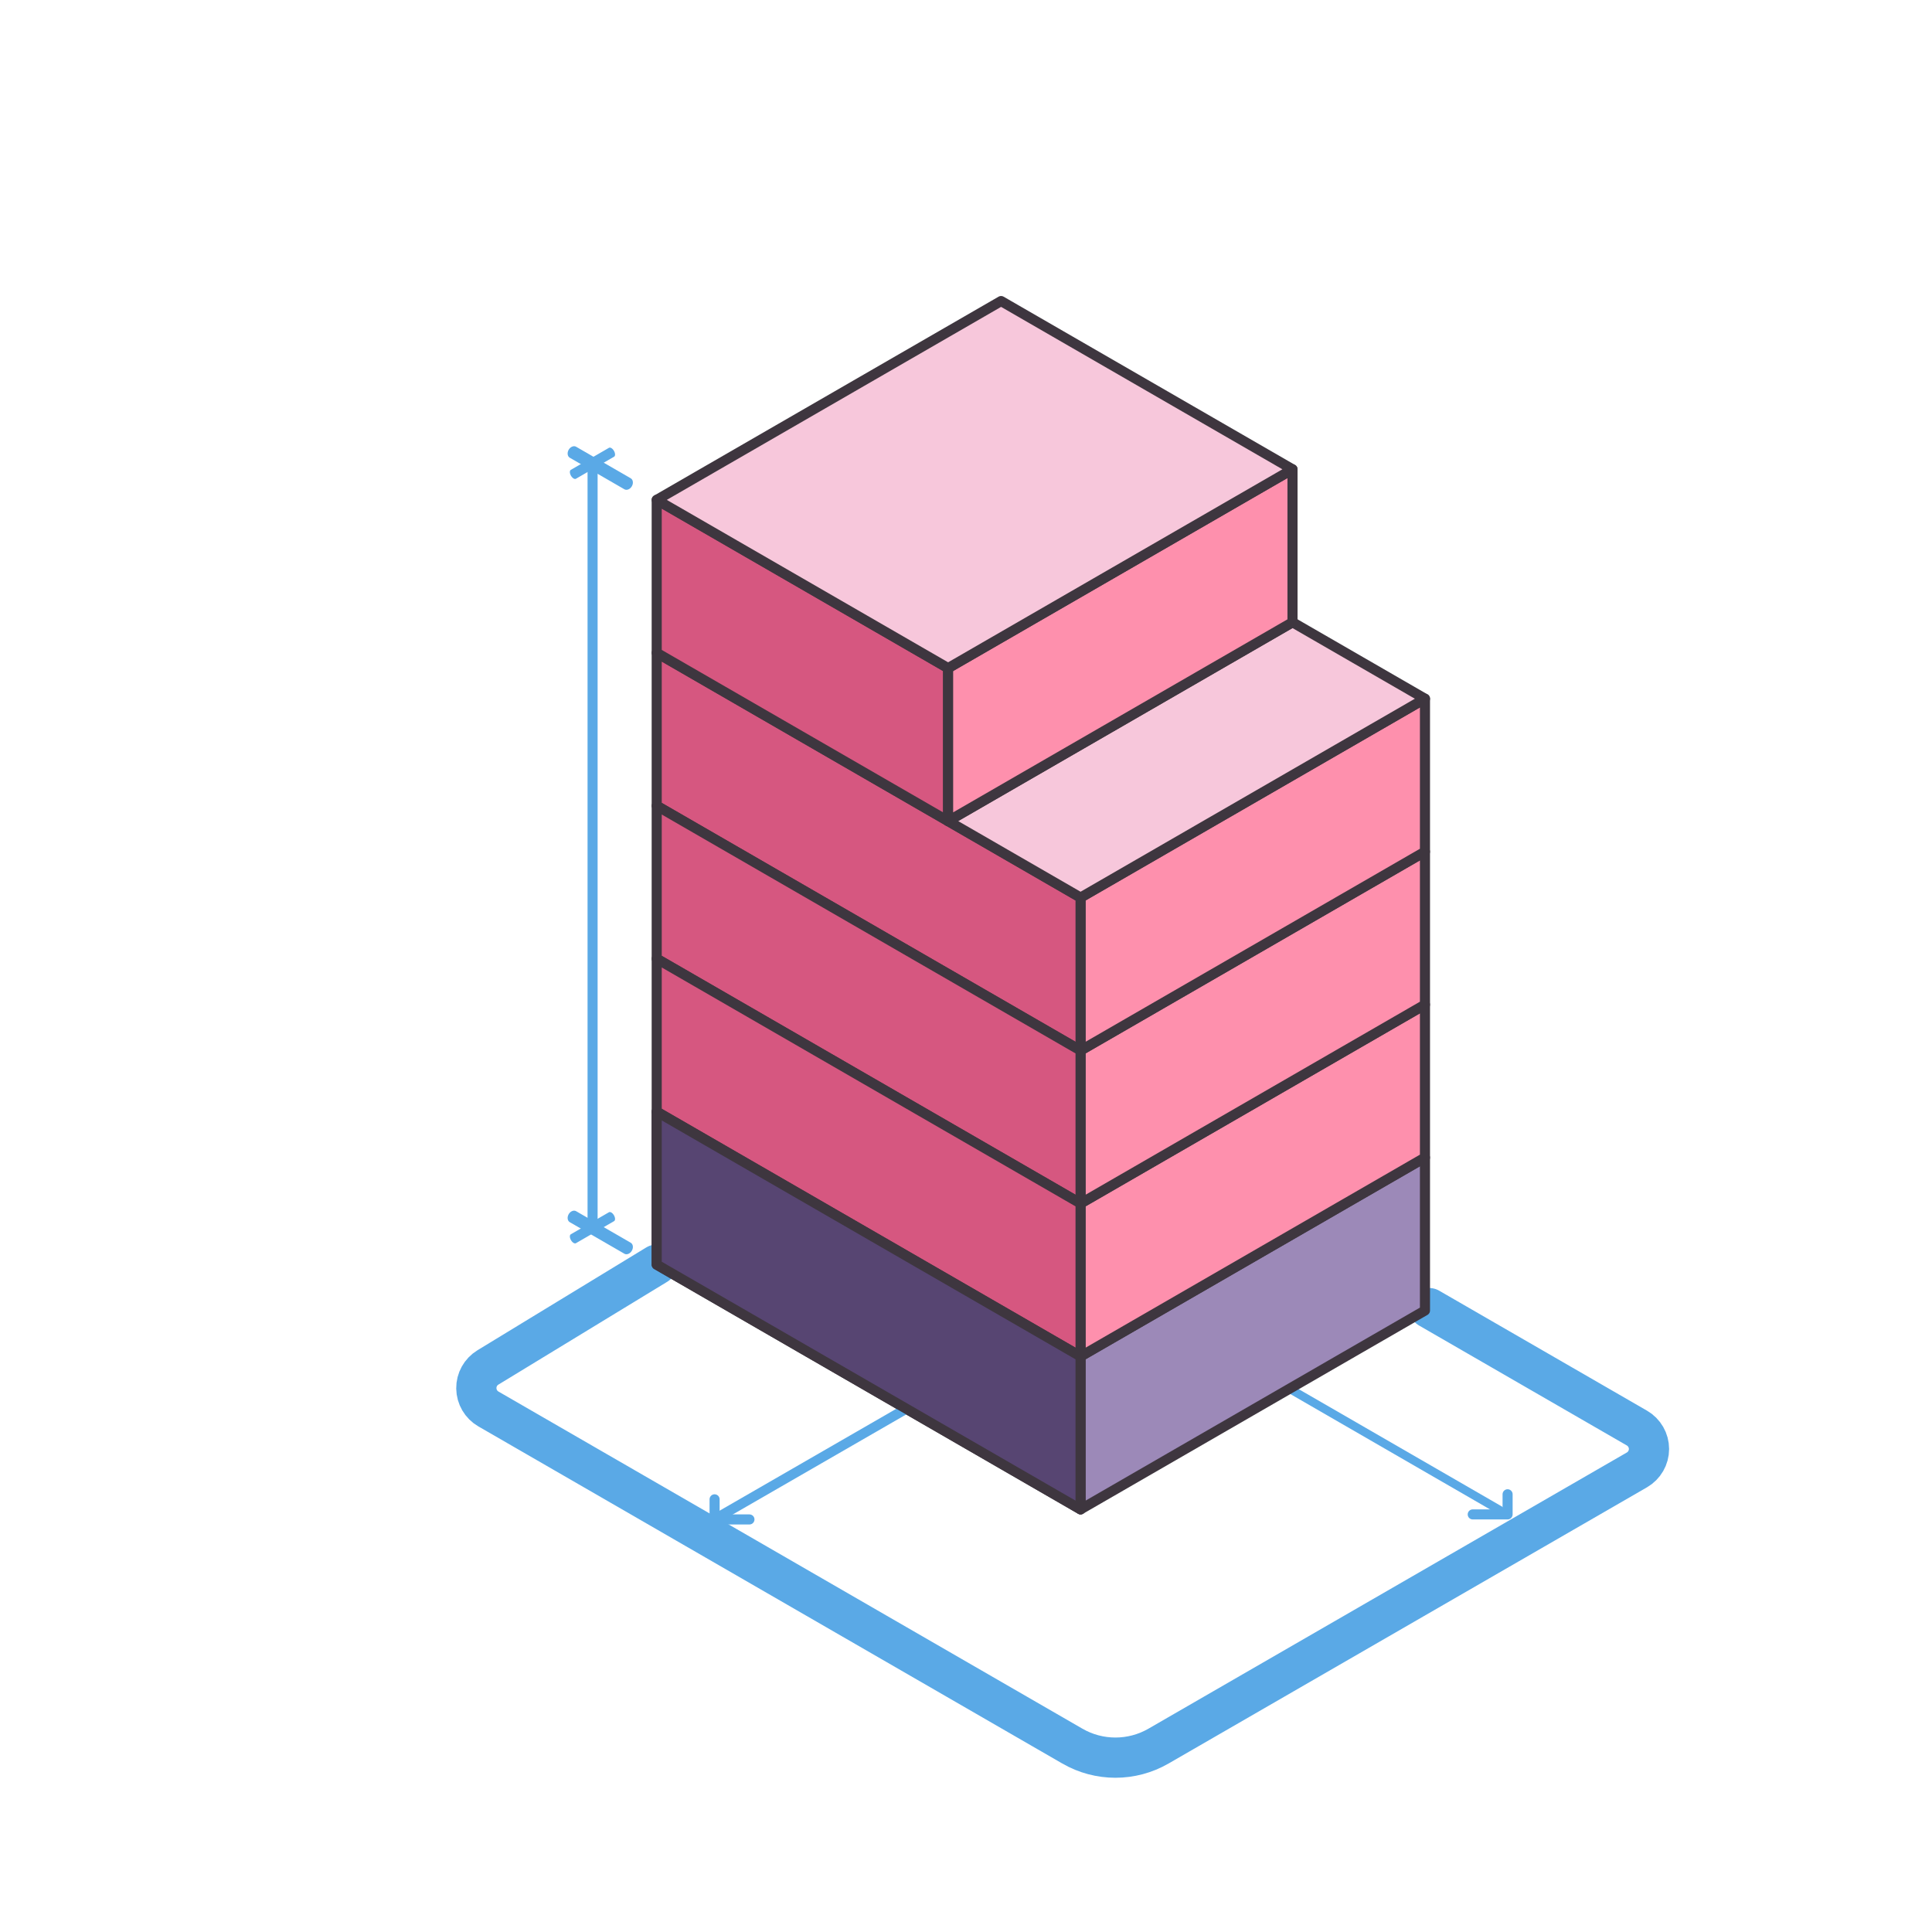 <?xml version="1.0" encoding="UTF-8" standalone="no"?>
<!DOCTYPE svg PUBLIC "-//W3C//DTD SVG 1.1//EN" "http://www.w3.org/Graphics/SVG/1.1/DTD/svg11.dtd">
<svg width="100%" height="100%" viewBox="0 0 96 96" version="1.1" xmlns="http://www.w3.org/2000/svg" xmlns:xlink="http://www.w3.org/1999/xlink" xml:space="preserve" xmlns:serif="http://www.serif.com/" style="fill-rule:evenodd;clip-rule:evenodd;stroke-linecap:round;stroke-linejoin:round;stroke-miterlimit:1.5;">
    <g id="Zoned-Capacity" serif:id="Zoned Capacity">
        <g id="Lines">
            <g transform="matrix(0.66,0.196,0.196,0.887,-1.951,1.126)">
                <path d="M31.177,60L27.713,62" style="fill:none;stroke:rgb(90,169,230);stroke-width:0.51px;"/>
            </g>
            <g transform="matrix(0.66,0.196,0.196,0.887,-1.951,-36.858)">
                <path d="M31.177,60L27.713,62" style="fill:none;stroke:rgb(90,169,230);stroke-width:0.51px;"/>
            </g>
            <g transform="matrix(0.837,-0.094,-0.094,0.946,10.915,6.302)">
                <path d="M27.713,60L31.177,62" style="fill:none;stroke:rgb(90,169,230);stroke-width:0.63px;"/>
            </g>
            <g transform="matrix(0.837,-0.094,-0.094,0.946,10.915,-31.683)">
                <path d="M27.713,60L31.177,62" style="fill:none;stroke:rgb(90,169,230);stroke-width:0.63px;"/>
            </g>
            <g transform="matrix(0.76,0,0,0.76,16.835,9.079)">
                <path d="M20.785,70.737C20.785,70.737 13.551,75.142 9.75,77.458C9.273,77.748 8.985,78.267 8.992,78.825C8.999,79.382 9.299,79.895 9.781,80.173C17.124,84.413 39.947,97.59 47.961,102.216C49.703,103.222 51.85,103.222 53.592,102.216C60.543,98.203 78.418,87.883 84.872,84.157C85.36,83.875 85.661,83.354 85.661,82.79C85.661,82.226 85.36,81.704 84.872,81.422C80.429,78.857 71.287,73.579 71.287,73.579" style="fill:none;stroke:rgb(90,169,230);stroke-width:2.63px;"/>
            </g>
            <g transform="matrix(0.76,0,0,0.76,16.835,8.119)">
                <path d="M48.497,88L48.497,78L20.785,62L20.785,72L48.497,88Z" style="fill:none;stroke:rgb(62,54,63);stroke-width:0.66px;"/>
            </g>
            <g transform="matrix(1.15,0.087,0.087,1.05,-17.667,-10.2)">
                <path d="M65.818,70L74.478,75" style="fill:none;stroke:rgb(90,169,230);stroke-width:0.42px;"/>
            </g>
            <g transform="matrix(1.188,-0.108,-0.108,1.062,1.299,-0.75)">
                <path d="M35.877,75.286L43.301,71" style="fill:none;stroke:rgb(90,169,230);stroke-width:0.49px;"/>
            </g>
            <path d="M29.445,61L29.445,23" style="fill:none;stroke:rgb(90,169,230);stroke-width:0.5px;"/>
            <g transform="matrix(0.5,0,0,0.5,21.651,35.5)">
                <path d="M31.177,80L27.713,80L27.713,78" style="fill:none;stroke:rgb(90,169,230);stroke-width:1px;"/>
            </g>
            <g transform="matrix(0.5,0,0,0.5,54.127,32.25)">
                <path d="M38.105,86L41.569,86L41.569,84" style="fill:none;stroke:rgb(90,169,230);stroke-width:1px;"/>
            </g>
        </g>
        <g transform="matrix(0.76,0,0,0.76,16.835,8.119)">
            <path d="M48.497,88L71.014,75L71.014,65L48.497,78L48.497,88Z" style="fill:rgb(156,137,184);stroke:rgb(62,54,63);stroke-width:0.66px;"/>
        </g>
        <g transform="matrix(0.76,0,0,0.76,16.835,8.119)">
            <path d="M48.497,78L48.497,68L71.014,55L71.014,65L48.497,78Z" style="fill:rgb(254,144,173);stroke:rgb(62,54,63);stroke-width:0.66px;"/>
        </g>
        <g transform="matrix(0.76,0,0,0.76,16.835,8.119)">
            <path d="M48.497,68L48.497,58L71.014,45L71.014,55L48.497,68Z" style="fill:rgb(254,144,173);stroke:rgb(62,54,63);stroke-width:0.66px;"/>
        </g>
        <g transform="matrix(0.76,0,0,0.76,16.835,8.119)">
            <path d="M48.497,58L48.497,48L71.014,35L71.014,45L48.497,58Z" style="fill:rgb(254,144,173);stroke:rgb(62,54,63);stroke-width:0.66px;"/>
        </g>
        <g transform="matrix(0.76,0,0,0.76,16.835,8.119)">
            <path d="M48.497,48L20.785,32L20.785,42L48.497,58L48.497,48Z" style="fill:rgb(214,87,128);stroke:rgb(62,54,63);stroke-width:0.66px;"/>
        </g>
        <g transform="matrix(0.76,0,0,0.76,16.835,8.119)">
            <path d="M20.785,42L20.785,52L48.497,68L48.497,58L20.785,42Z" style="fill:rgb(214,87,128);stroke:rgb(62,54,63);stroke-width:0.66px;"/>
        </g>
        <g transform="matrix(0.76,0,0,0.76,16.835,8.119)">
            <path d="M20.785,52L20.785,62L48.497,78L48.497,68L20.785,52Z" style="fill:rgb(214,87,128);stroke:rgb(62,54,63);stroke-width:0.66px;"/>
        </g>
        <g transform="matrix(0.76,0,0,0.76,16.835,8.119)">
            <path d="M20.785,62L20.785,72L48.497,88L48.497,78L20.785,62Z" style="fill:rgb(87,69,114);stroke:rgb(62,54,63);stroke-width:0.66px;"/>
        </g>
        <g transform="matrix(0.76,0,0,0.76,16.835,8.119)">
            <path d="M39.837,43L39.837,33L20.785,22L20.785,32L39.837,43Z" style="fill:rgb(214,87,128);stroke:rgb(62,54,63);stroke-width:0.66px;"/>
        </g>
        <g transform="matrix(0.76,0,0,0.76,16.835,8.119)">
            <path d="M48.497,48L71.014,35L62.354,30L39.837,43L48.497,48Z" style="fill:rgb(247,199,219);stroke:rgb(62,54,63);stroke-width:0.66px;"/>
        </g>
        <g transform="matrix(0.76,0,0,0.76,16.835,8.119)">
            <path d="M39.837,43L62.354,30L62.354,20L39.837,33L39.837,43Z" style="fill:rgb(254,144,173);stroke:rgb(62,54,63);stroke-width:0.66px;"/>
        </g>
        <g transform="matrix(0.76,0,0,0.76,16.835,8.119)">
            <path d="M39.837,33L62.354,20L43.301,9L20.785,22L39.837,33Z" style="fill:rgb(247,199,219);stroke:rgb(62,54,63);stroke-width:0.66px;"/>
        </g>
    </g>
</svg>
